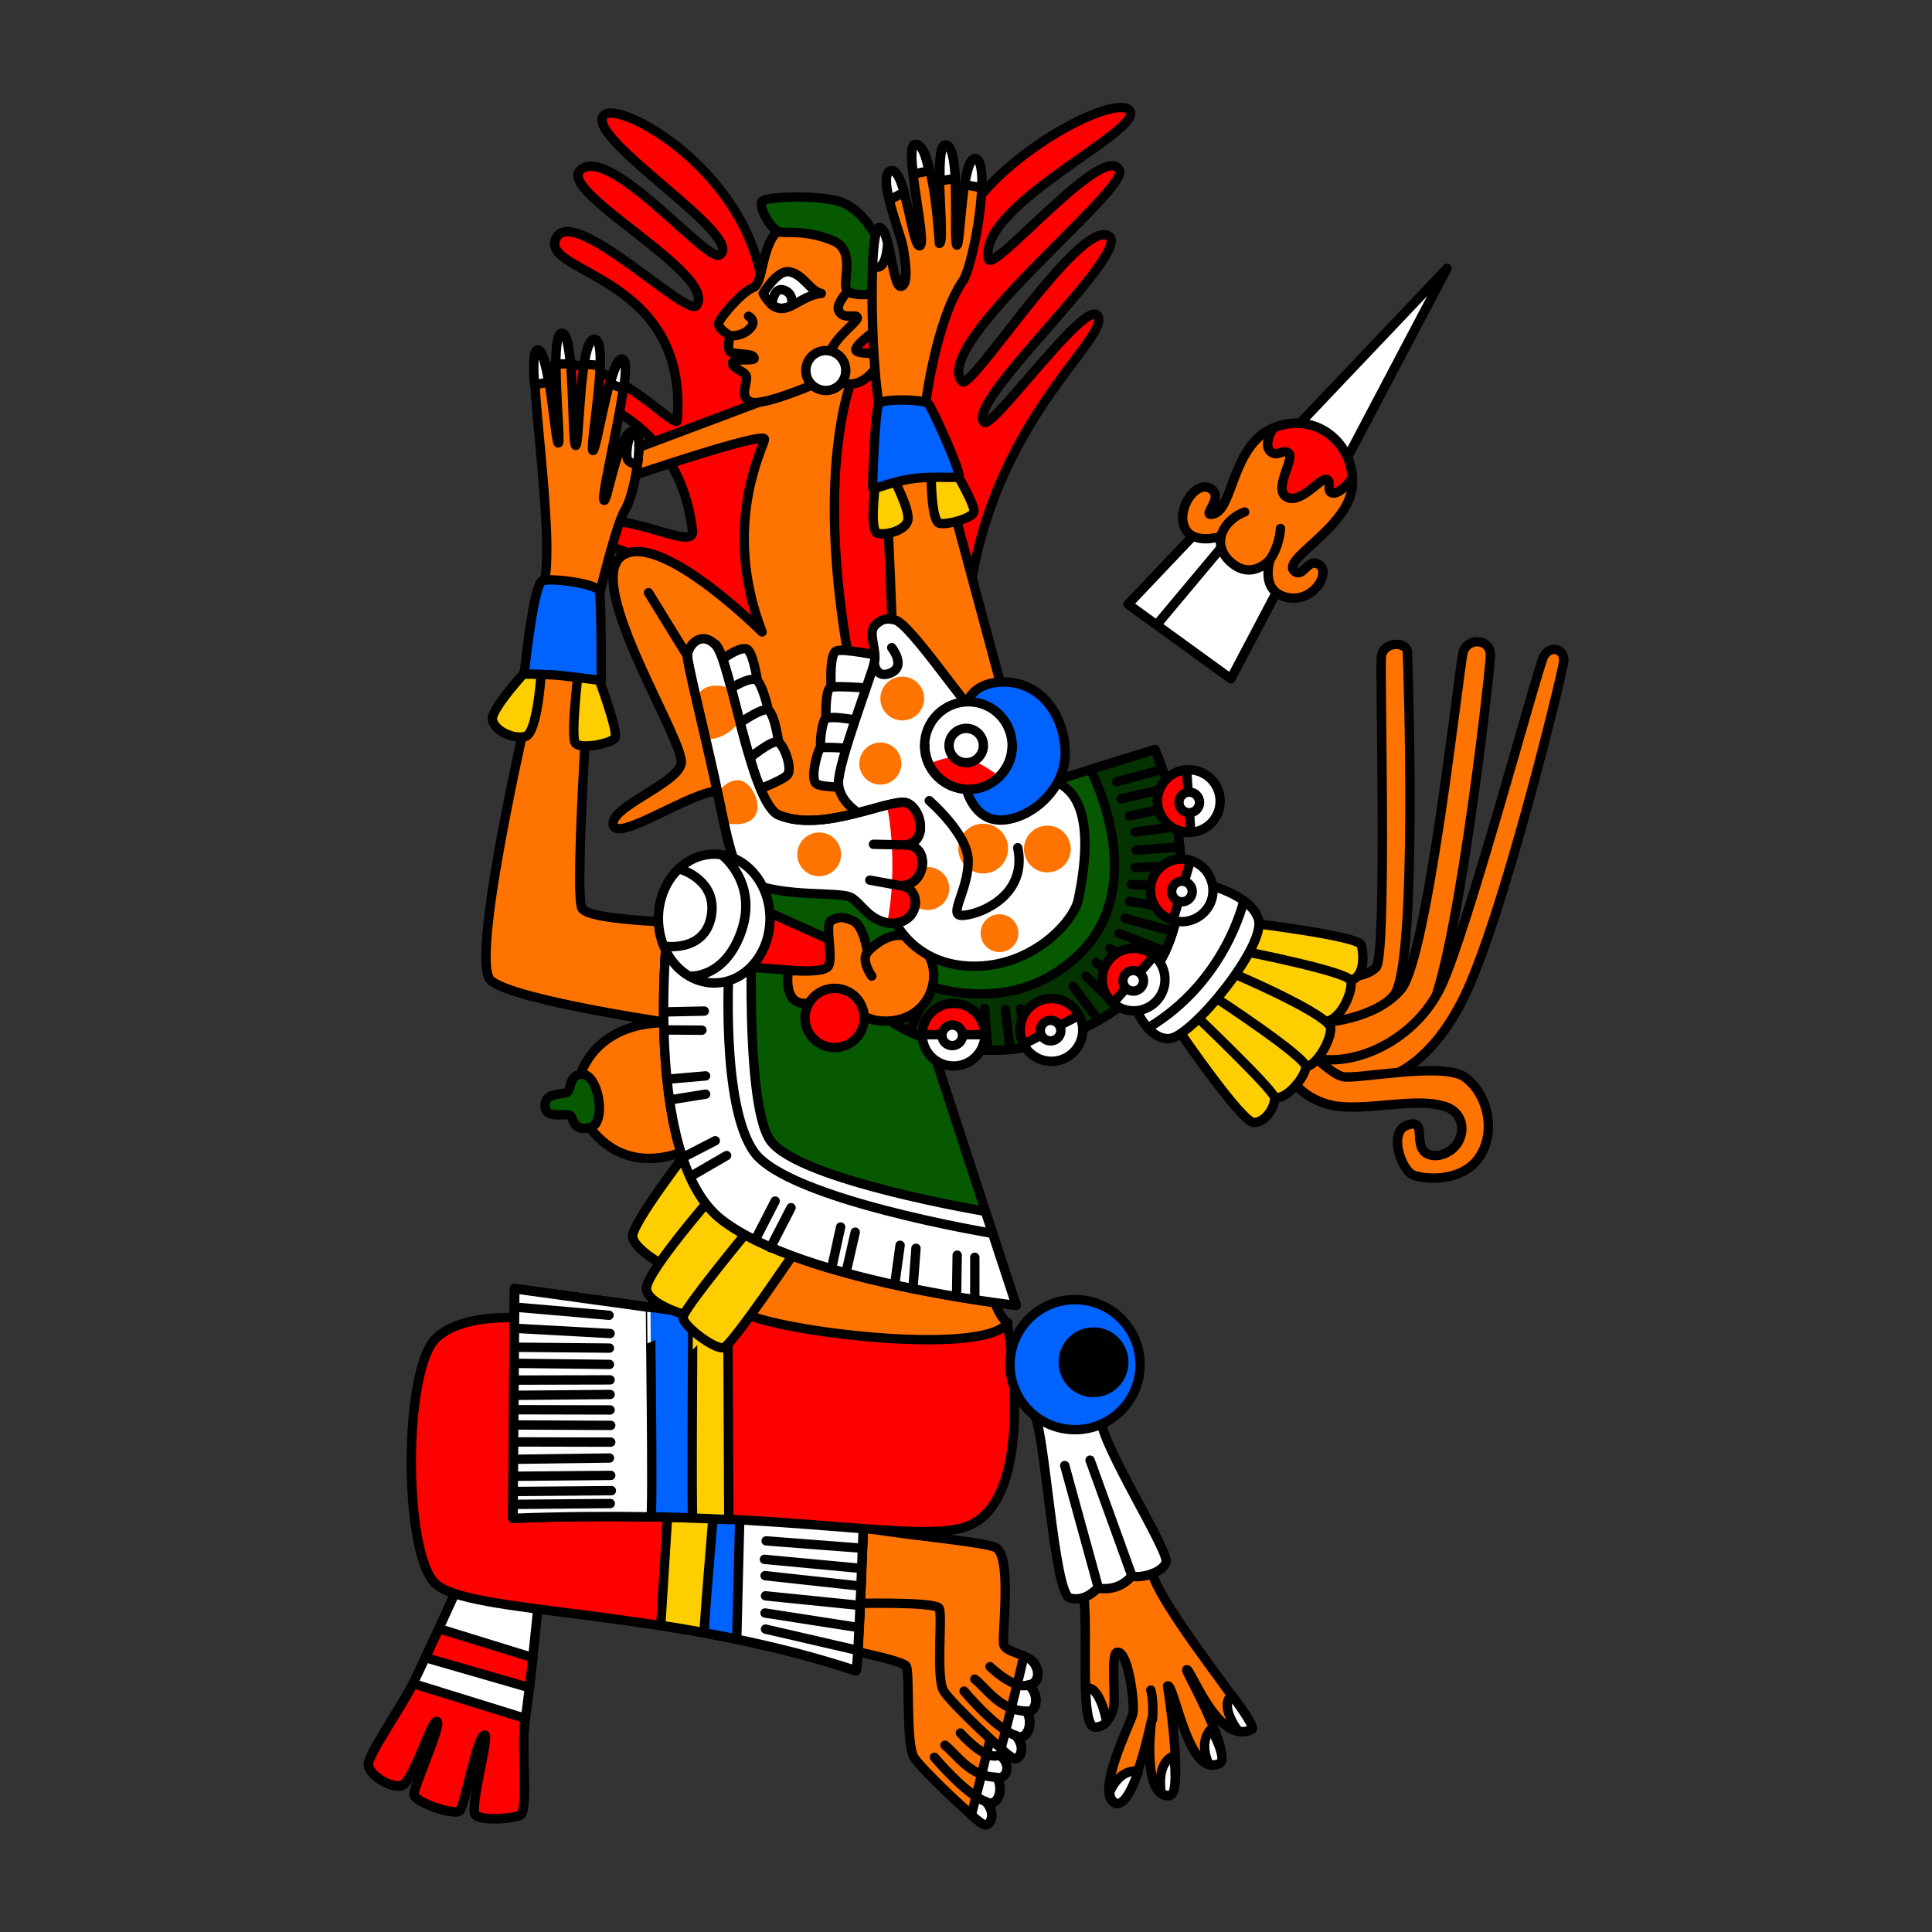 <svg version="1.1" id="Calque_1" xmlns="http://www.w3.org/2000/svg" x="0" y="0" viewBox="0 0 900 900" style="enable-background:new 0 0 900 900" xml:space="preserve"><rect x="0" y="0" width="900" height="900" fill="#333333" stroke="none"/><style>.st0,.st1,.st2,.st3,.st4,.st5,.st6{fill:#fff;stroke:#000;stroke-width:4.361;stroke-linecap:round;stroke-linejoin:round}.st1,.st2,.st3,.st4,.st5,.st6{fill:red}.st2,.st3,.st4,.st5,.st6{fill:#ff7300}.st3,.st4,.st5,.st6{fill:none}.st4,.st5,.st6{fill:#ffce00}.st5,.st6{fill:#0062ff}.st6{fill:#075900}.st9{fill:#ff7300}.st10{fill:red}</style><path class="st0" d="M192.4 784.2c5.3-10.7 21.3-45.8 21.3-45.8l37 9.3s-3.9 40.1-6 52.9c-2.2 12.8 1.7 43.3-2.5 45.1-4.3 1.7-17.4 2.5-20.6 0-3.2-2.5 6.4-36.5 4.3-37.3-3.5-1.2-9.3 32.7-11.7 35.1-2.5 2.5-20.9-3.9-21.3-7.4-.3-3.6 13.1-32.7 10.7-34.1-2.5-1.4-11.3 28.8-16.7 29.9s-15.3-5.3-15.3-9.9c-.1-4.8 15.5-27.1 20.8-37.8z"/><path class="st1" d="M244.7 800.5c-2.2 12.8 1.7 43.3-2.5 45.1-4.3 1.7-17.4 2.5-20.6 0-3.2-2.5 6.4-36.5 4.3-37.3-3.5-1.2-9.3 32.7-11.7 35.1-2.5 2.5-20.9-3.9-21.3-7.4-.3-3.6 13.1-32.7 10.7-34.1-2.5-1.4-11.3 28.8-16.7 29.9s-15.3-5.3-15.3-9.9 15.6-27 20.9-37.6l52.2 16.2zM198.2 772.2c2-4.3 4.1-9 6.3-13.5l43.7 13.5c-.5 4.7-1.1 9.5-1.5 14l-48.5-14z"/><path class="st2" d="M381.2 765.8s39.3 7.2 41 10.4c1.7 3.2-.3 36.5 3.6 42.5s29.9 30.5 32.7 31.3 6-5 .8-10.7c6 3.2 8.5-6.8 5-11.3 5 1.1 6.4-7.9 1.1-12.1 5.2-1.1 5.3-6.8 2.2-10.7-3.2-3.9-12.4-4.6-13.8-7.9-1.4-3.2 3.6-45.5-4.9-48.6-8.5-3.2-57.2-6.1-64-7.4-9.4-1.8-3.7 24.5-3.7 24.5z"/><path class="st0" d="M452.5 845.5c2.9 2.6 5.2 4.3 5.9 4.5 2.8.8 6-5 .8-10.7 6 3.2 8.5-6.8 5-11.3 5 1.1 7.1-6 1.7-10.2 5.2-1.1 4.6-8.6 1.4-12.5-1-1.2-2.6-2.2-4.4-2.9-1 6.5-10.6 43.8-10.4 43.1z"/><path class="st3" d="M447.4 807.3s11.2 12.9 17.7 10.4M464 827.9c-12.1-.3-18.4-10.7-23.8-14.9M435.3 818.6s14.6 17.4 23.8 20.6"/><path class="st2" d="M395.6 747s40.1-1.1 41.9 2.2c1.7 3.2-1.7 32.7 2.2 38.7 3.9 6 29.9 30.5 32.7 31.3s6-5 .8-10.7c6 3.2 8.5-6.8 5-11.3 5 1.1 6.4-7.9 1.1-12.1 5.2-1.1 5.3-6.8 2.2-10.7-3.2-3.9-12.4-4.6-13.8-7.9-1.4-3.2 4.3-42.6-4.3-45.8s-56.2-6.8-64.7-10.2c-8.8-3.6-3.1 36.5-3.1 36.5z"/><path class="st0" d="M466.3 814.6c2.9 2.6 5.2 4.3 5.9 4.5 2.8.8 6-5 .8-10.7 6 3.2 8.5-6.8 5-11.3 5 1.1 6.4-7.9 1.1-12.1 5.2-1.1 5.3-6.8 2.2-10.7-1-1.2-2.6-2.2-4.4-2.9-1.2 6.6-10.8 43.9-10.6 43.2z"/><path class="st3" d="M461.2 776.4s11.3 11 17.8 8.5M477.9 797.1c-12.1-.3-18.4-10.7-23.8-14.9M449.1 787.8s14.6 17.4 23.8 20.6"/><path class="st1" d="M256 615.2s-37-6.4-52.6 7.9c-15.6 14.2-15.6 99.4-.8 114.4 14.9 14.9 107.3 11.3 196 40.9 1.1 0 3.6-71.4 3.6-71.4L256 615.2z"/><path class="st4" d="M307.8 757.1c28.5 4.5 60 10.7 90.9 21 1.1 0 3.6-71.4 3.6-71.4l-87.9-55.1-6.6 105.5z"/><path class="st5" d="M328.1 760.6c22.8 4.1 46.9 9.7 70.7 17.6 1.1 0 3.6-71.4 3.6-71.4l-66.5-41.7c-.2 0-8.5 95.4-7.8 95.5z"/><path class="st0" d="M343.2 763.6c18.1 3.7 36.9 8.5 55.5 14.6 1.1 0 3.6-71.4 3.6-71.4L345.2 683l-2 80.6z"/><path class="st3" d="m356.9 717.8 43.2 3.3M356.1 726.4l44.8 4.2M356.4 734l42.1 4.6M356.6 743.4l42.3 4.3M356.4 751.4l42.5 6.6M356.6 758.9l41.6 9.6"/><path class="st2" d="M626.4 455s9.3.8 14.6-4.3c5.3-5 1.7-141 2.5-144.9.8-7.1 11.7-7.1 12.1-2.2.3 5 5 148.1-6.4 160.2-11.3 12.1-25.2 17.4-25.2 17.4l-14.6-5 8.8-16.7 8.2-4.5z"/><path class="st2" d="M615.4 476.4s24.9-.8 37.3-15.6c12.4-14.9 27-149.2 28.8-156.6 1.7-7.4 13.1-7.1 12.8 1.4-.3 8.5-16.7 153.7-30.2 168.7-13.5 14.9-38.4 28.5-38.4 28.5l-17.4-5.7 1.4-15.6 5.7-5.1z"/><path class="st2" d="M645.6 501.9s19.7-3.7 36.2-37c18.1-36.5 45.8-150.2 46.6-156.6.8-6.3-6.4-7.9-9.3-2.5-2.8 5.3-36.2 130-48 154.1-11.7 24.1-39 37.3-59 33-19.8-4.3 6 13.1 6 13.1l18.1 3.9 9.4-8z"/><path class="st2" d="M611.5 491.3s8.2 8.5 13.8 10.2c5.7 1.7 46.9-7.1 57.1.3 10.2 7.4 14.6 24.1 7.4 36.2-7.1 12.1-24.4 12.1-31.6 9.3-5.3-2.2-11.6-20-2.8-23.1 9.9-3.6 2.5 9.3 9.3 13.2 4.6 2.5 12.1-.3 14.9-6 3.6-7.3 0-14.9-8.2-16.4-12.8-3.6-36.5 2.8-50.4 0s-19.5-12.4-19.5-12.4l10-11.3z"/><path class="st4" d="M583.8 430.1s49.4 6 50.4 10.2c1.1 4.3 1.7 14.6-5 16.4s-24.1 2.8-25.2 2.2c-1.1-.8-37.3-13.2-37.3-13.2l17.1-15.6z"/><path class="st4" d="M580.2 443.3s47.5 9.3 49 13.5c1.4 4.3-4.3 18.1-11.3 18.9-7.1.8-26.6-6.4-26.6-6.4L570.2 458l-1.4-10.7 11.4-4z"/><path class="st4" d="M574.8 453.6s45.1 19.2 45.1 25.5-7.1 17.8-11.7 17.8-31.5-18.9-31.5-18.9l-18.4-13.8 16.5-10.6z"/><path class="st4" d="M566 464.6s42.3 27.7 42.3 32.3-9.3 16-14.6 14.2c-5.3-1.7-33.7-25.5-33.7-25.5l-8.2-16 14.2-5z"/><path class="st4" d="M549.3 480.3s29.1 42.6 34.8 42.6c5.7 0 10.2-7.9 9.6-11.7-.8-3.9-37-38.4-37-38.4l-7.4 7.5z"/><path class="st0" d="M528 467.1s6 17.4 16.7 16.7c10.7-.8 45.5-43.7 41.5-55.7-3.9-12.1-26.3-16.7-26.3-16.7L519 428.1l9 39z"/><path class="st3" d="M534.7 478.9c36.5-21.7 44.7-59.3 44.7-59.3"/><path class="st1" d="m239.6 600.2-.8 106.9c116.8-4.6 180.8 11 208 5 38.7-8.2 22.4-95.8 22.4-95.8l-124-5.3-18.1 1.4-87.5-12.2z"/><path class="st4" d="m339.1 619.9.4 88c-27.9-1.4-61.3-2.2-100.5-.7l.8-106.9 87.7 12.1 11.6 7.5z"/><path class="st5" d="M322.7 707.1c-24.2-.9-52.1-1.1-83.8.1l.8-106.9 83.1 11.4c-.1 0-.7 95.2-.1 95.4z"/><path class="st0" d="M303.2 706.6c-19.4-.3-40.8-.2-64.2.7l.8-106.9 63.2 8.7c-.1-.1 1.3 97.3.2 97.5z"/><path class="st3" d="m240 608.9 43.7 3.8M240.5 618.8l43.7 2.4M240.7 627.6l43.2.4M240.3 635.1l43.6.5M240.3 642.9l43.9-.1M240.3 650l43.9-.4M239.3 656.7l44.9.1M239.3 663.8l45.2.2M239.6 671.7l44.9.1M239.3 679.8l44.6-.6M239.6 687.7l44.9-.4M239.3 694.8l45.5-.4M239.3 700.8l45-.4"/><path class="st1" d="M451.6 277.2c10.7-80.6 64.2-118.6 60-129.6-4.3-11-50 53.8-53.3 49-8.5-10.2 72.1-81.7 57.6-87-14.6-5.3-63.9 73.2-67.8 68.1-14.2-17.4 76-87.7 73.5-98.1-6-15.2-58.2 47-61.1 41.3-5.7-24.5 69.2-58.6 66.1-68.6-3.2-9.9-53.6 14.6-74.6 45.1-18.1 26.4-89.1 89.1-96.9 35.1-7.9-54-67.1-86.1-73.8-78.8-9.6 10.2 66.4 56.5 54 65-5.5 4.4-52.3-52.9-65.3-39.1-8.8 10.7 63.7 47.8 54.6 62.5-3.5 7.2-57.8-47.5-65.6-31.1-7.9 16.7 61.8 16.7 56.5 84.8-.3 5.7-37-37-63.6-23.4-13.8 9.9 62.5 4.6 70.7 74.9 1.1 10.7-35.5-12.8-50.8-1.4-15.3 11.3 32.7-1.1 47.2 39.5 14.6 40.5 45.1 36.2 45.1 36.2l48.3 2.5c-.2 0 28.6 33.7 39.2-46.9z"/><path class="st2" d="M324.5 430.1c-1.1-.3-49-.8-53.3-6.8-4.3-6 5-133.9 5-133.9s9.9-43.3 14.9-51.8 8.5-33.7 5-36.5c-7.4-3.7-13 31.9-14.6 31.9-2.7 0 14.2-63.6 8.5-65.7-5.7-2.2-12 43-13.8 42.6-1.9-.3 7.9-51.1.8-51.8-7.1-.8-7 49.6-8.8 49.4-2-.2-.3-52.9-6.4-52.2-6 .8-.2 51.1-1.7 51.1s-4.3-45.5-9.9-43.3c-5.7 2.2 8.8 85.6 3.2 109-5.7 23.4-3.9 43-3.9 43s-31.6 132-20.9 141.6c10.7 9.6 90.5 20.9 90.5 20.9l5.4-47.5z"/><path class="st2" d="M397.3 175.6s-17.8 40.5-2.2 129.6c15.6 89.1 5.7 58.2 5.7 58.2l6 21.7s-34.8 11-35.9 10.7c-1.1-.3-22.7-20.6-22.7-20.6s0-6.4-12.8-6.8c-12.8-.3-47.5 24.1-49.7 16-2.2-8.2 29.1-18.9 31.6-28.5 2.5-9.6-45.1-83.1-28-96.6 17-13.5 65.7 35.1 65.7 35.1-19.2-50 .8-85.9 1.1-89.8.3-3.9-62.5 17.4-62.5 17.4l.8-12.4 70-26.3 23.8-16.4 9.1 8.7z"/><path class="st3" d="m302.1 276.1 21 34.1"/><path class="st0" d="M525.5 281.5 674.1 125 573.4 316.2z"/><path class="st3" d="m538.8 291.1 43.6-52.1"/><path class="st2" d="M590.5 200.6c20.9-10.8 40.9 5.5 39.5 25.5-1.4 20.1-34.8 35-26.6 40.3 3.9 2.5 6.1-7 11.3-3.2 5.3 3.9-3.2 18.1-15.6 15-12.4-3.1-7.4-17.6-7.4-17.6s-7.4 8.8-16.4 2.8c-8.8-6-6.5-13.5-6.5-13.5s-13.3 4.3-17-4.3c-3.7-8.5 5.1-21.8 11.9-18.1 6.8 3.7-3.2 12.2.3 12.1 10.2.1 9.1-28.8 26.5-39z"/><path class="st1" d="M629.9 222.1c-1.2-17.1-18-30.1-36.3-22.9-1.1.4-5.2 8.4-1.7 11.2 3.6 2.8 5.7-1.7 8.5.8s-7.4 16.7-1.1 20.3c6.4 3.6 15.3-8.5 18.4-8.2s-.3 6 3.2 6.4c3.6.3 9.1-6.3 9-7.6z"/><path class="st3" d="M591.5 260.8c4.6-6.4 5-14.6 5-14.6M579.8 238.5s-8.8 2.8-11.2 11.7"/><path class="st2" d="M270.5 500.5s6.4-23.8 39-24.1c32.7-.3 12.8 58.2 12.8 58.2s-28.2 16.1-47.5-9.3c-5.5-7.7-4.3-24.8-4.3-24.8z"/><path class="st6" d="M274.8 525.3c8.1-1.6 4.1-26-4.3-24.9-5.8 1.1-4.1 7.4-6.5 8.5s-10.4 0-10.1 6.4c.2 6.4 9.8 2.9 11.7 4.3 1.8 1.4 1.1 7.5 9.2 5.7z"/><path class="st2" d="M345.5 610.9c11.7 8.8 112.5 21.7 124 5.3-6.8-3.9-11.6-28.5-11.6-28.5L385 549.1l-54.7 36.2c-.2.1 3.4 16.8 15.2 25.6z"/><path class="st4" d="M309.6 589.7s-14.6-7.9-14.9-13.8c-.3-6 25.5-39.5 25.5-39.5l20.9 12.4-10.2 26.3-21.3 14.6z"/><path class="st4" d="M322.1 613.4s-22-5.7-20.9-13.8 29.1-40.5 29.1-40.5l22.4 7.9-5.3 23.4-25.3 23z"/><path class="st4" d="M347.6 574.4s-26.5 32.1-29.2 38.4c-.1.3-.2.5-.2.8-.3 3.9 14.9 15.3 18.9 14.2 3.9-1.1 34.5-46.6 34.5-46.6l-24-6.8z"/><path class="st2" d="M503.8 740.6c4.3 5.7-1.7 62.8 6 63.9 5.3.3 7.4-4.6 8.8-8.2 1.4-3.6-1.3-25.8 1.7-26.6 5.3-1.4 8.5 24.5 7.4 28.8s-17.8 37.6-8.2 41.5c8.5 2.8 17-39 17-39s-5 36.5 8.2 35.5c7.1-1.4-.8-51.1-.8-51.1 3.1-1.6 9.6 43 23.8 36.2 7.1-3.9-15.4-43-14.9-43.7 1.3-2.2 14.6 35.9 30.2 27.7 2.8-3.6-44-57.6-47.2-75.7-3.2-18.1-24.1-3.6-24.1-3.6s-12.1 8.6-7.9 14.3z"/><path class="st0" d="M481.5 658.6c5.3 5.7 9.3 84.2 17 85.9 7.9 1.7 12.1-4.6 13.1-4.6 1.1 0 9.3 1.7 15.6-5.7 4.3 1.1 14.2-1.4 16-6.4 1.7-5-30.2-54.7-30.5-67.2-.4-12.4-36.6-7.8-31.2-2z"/><path class="st3" d="m507.8 680.2 19.5 53.9M496 682.7l15.7 57.1"/><circle class="st5" cx="500.8" cy="635.7" r="30.3"/><circle cx="509.4" cy="634.6" r="14.1" style="stroke:#000;stroke-width:4.361;stroke-linecap:round;stroke-linejoin:round"/><path class="st0" d="M505.7 786.3c.3 10 1.3 17.8 4.1 18.2 2.5.2 4.3-.9 5.7-2.3-.4-2.9-3.6-17.3-9.8-15.9zM576.9 806.4c2 .5 4.1.3 6.4-.9.9-1.1-3.2-7.3-9.4-15.8-5.7 4.1 1.4 15 3 16.7zM563.1 821.8c1.5.5 3.2.5 5-.3 2.8-1.5.1-8.4-3.8-16.2-6.3 6.3-1.2 16.5-1.2 16.5zM540.9 835.2c1.1.9 2.5 1.3 4.1 1.2 2.8-.5 2.8-8.8 1.9-18.4 0 0-8.1 1.6-6 17.2zM516.9 834.8c.2 2.6 1.1 4.5 2.9 5.2 3.7 1.2 7.5-6.1 10.5-14.8 0 0-8-2.2-13.4 9.6z"/><path class="st2" d="M536.1 787.3s1.4 4.3.8 13.6M291.1 237.7c5-8.5 8.5-33.7 5-36.5-7.4-3.7-13 31.9-14.6 31.9"/><path class="st0" d="M297 216.3c1-7.3.9-13.8-.9-15.2-3.2-1.6-4.7 10.1-3.9 12.5.8 2.5 4.8 2.7 4.8 2.7zM290.5 181.1c1.1-7.6 1.3-13.1-.3-13.7-2-.8-4 4.4-6 11.3l6.3 2.4zM279.6 170.2c.2-6.9-.4-11.9-2.6-12.1-2.3-.2-3.8 4.7-4.9 11.6l7.5.5zM265.7 169.4c-.8-8.2-1.9-14.4-4-14.2-2.1.2-2.7 6.4-2.8 14.4l6.8-.2zM255.6 178c-1.4-8.6-3.3-15.6-5.6-14.7-1.5.5-1.6 6.7-1 15.9l6.6-1.2z"/><path class="st4" d="M252.1 313.7s-1.7 28-7.4 29.4c-5.7 1.4-14.6-2.8-15.3-7.9-.8-5 17-24.1 17-24.1l5.7 2.6zM269.1 315.6s-3.2 27.4-1.1 30.5c2.2 3.2 16.4.3 18.4-2.2 2.2-2.5-8.5-30.5-8.5-30.5l-8.8 2.2z"/><path class="st5" d="M244.2 314s11.3 0 18.1.8c6.8.8 17.8 2.2 17.8 2.2s0-37.9-.8-41.5c-.8-3.6-22.4-6.4-26.6-5-4.2 1.3-8.5 43.5-8.5 43.5z"/><path class="st2" d="M382.3 177.7s-26.6 11.7-32.5 9.6c-5.9-2.2-1.1-9.6-2.2-12.2-1.1-2.6-6.4-3.2-6.4-5.9 0-2.6 9.9-.8 10.1-2.2.3-2.8-9.6-1.6-11.2-3.2-1.6-1.6 0-7.4 0-7.4s-5.9-3.2-5.3-5.9c.5-2.6 11.2-14.9 16-16.5 4.8-1.6 3.7-18.6 11.2-26.1 7.4-7.4 18.1-6.4 18.1-6.4l15.5 9 5.3 26.6 1.6 15.5-9 8-11.2 17.1z"/><path class="st3" d="M340.2 156.4s5.3.5 9-3.2-.5-5.9-.5-5.9"/><path class="st0" d="M355.5 136.7s6.7-11.2 12.2-10.1c6.7 1.3 9.6 9 14.9 10.1-7.4.5-13.3 7-18.6 7-5.2-.1-8.5-7-8.5-7z"/><path class="st3" d="M365.1 135.1c5 1.6 3.7 7.2 3.7 7.2-1.6.8-3.3 1.3-4.8 1.3-1.7 0-3.2-.7-4.5-1.6.2 0 .6-8.5 5.6-6.9z"/><path class="st2" d="M390.2 177.4s10.2 6.8 19.5-8.5c3.2-6.4-12.1-2.8-11-6.4 1.1-3.6 15.6-13.2 15.6-13.2l-9.9-22.7s-15.6 12.8-13.8 17.8c1.7 5 8.5 1.4 8.8 3.6.3 2.2-14.6 11.7-13.1 20.3.8 4.4 3.9 9.1 3.9 9.1z"/><circle class="st0" cx="384.7" cy="172.6" r="9.3"/><path class="st6" d="M363.8 108.2c-4.3-.2-10.7-12-8.8-14.4 1.9-2.4 28.3-3.1 37.3.5 15.5 6.1 21.8 30.6 21.8 30.6s1.3 7.9-2.6 10.1c-5.5 3.2-14.4 2.5-16.5.8-3.7-2.9 4.6-18.9-7-23.7-11.4-4.7-19.9-3.6-24.2-3.9zM311.1 429.8s-12.4 109.7 25.2 138.5 137.1 39.8 137.1 39.8l-48.6-148.8 3.6-47.5-93.8-2.2-23.5 20.2z"/><path class="st0" d="M311.1 429.8s-12.4 109.7 25.2 138.5 137.1 39.8 137.1 39.8L459 564.3s-86.5-14.4-100-32.8C345.4 513 351.1 410 351.1 410l-16.7-.3-23.3 20.1z"/><path class="st3" d="M339.7 448.4s-4.3 66.4 11.7 88.4 110.1 37.6 110.1 37.6M309.2 471.4l18.9-.4M310.8 479.8l16.2.1M311.4 502.7l17.3-1.5M312.5 512.3l16.2-2.6M318.1 539.2l15.1-7.8M321.6 548.1l16.9-9.8M351.8 577.6l9.3-18.1M358.9 581.2l9.6-18.6M387.4 590.8l4.2-19.2M394.1 592.8l4.3-18.8M416.8 598.2l2.5-18.1M425.3 600.2l1.4-18.7M445.6 603.5l.3-18.8M454.1 604.9v-19.2"/><path class="st2" d="M409.4 188c-3.9-23.1-4.6-82.4.3-82 5 .3 6 27.7 9.9 27.4 3.9-.3 2.2-11.7 1.1-18.1-1.1-6.4-12.4-33.7-5.7-35.7 6.8-1.4 9.9 36 13.5 34.9 3.6-1.1-7.9-46.9-2.2-47.2 8.8-.5 11.3 46.1 11.3 46.1 3.2 0-3.6-47.5 3.2-45.8 6.8 1.7 3.2 46.6 5 46.6 1.7 0 2.2-42.6 8.8-40.1 6.8 2.5-.3 46.1-5.7 56.2-12.8 18.1-17.8 58.2-17.8 58.2L468.4 327l-29.9 14.2-22.7-39c.4-.2-3-94.2-6.4-114.2z"/><path class="st0" d="M449.4 86c1.2-7.3 2.8-12.9 5.3-12 2.3.9 2.9 6.2 2.7 13.5l-8-1.5zM437.9 84.3c-.2-9.5.2-17.4 3.1-16.7 2.5.7 3.6 7.4 4 15.5l-7.1 1.2zM425.4 81.1c-.9-7.7-1.1-13.7 1-13.8 3.1-.2 4.9 5.1 6.3 12.3l-7.3 1.5zM414.3 93.2c-1.7-6.9-2.3-12.9.8-13.7 2.4-.5 4.4 4 6.1 10l-6.9 3.7zM406.5 123.8c.4-10.6 1.5-17.9 3.3-17.8 1.4.1 2.6 2.9 3.7 7.1-.1 0-.2 14.6-7 10.7z"/><path class="st4" d="M407.6 227.1s-2.5 20.3 1.1 21.3c3.6 1.1 13.1-1.1 14.2-6 1.1-5-7.1-20.3-7.1-20.3l-8.2 5zM433.8 222.1s0 20.9 3.9 21.7c3.9.8 15.3-2.5 16-5.3.8-2.8-8.2-18.1-8.2-18.1l-11.7 1.7z"/><path class="st5" d="M409.4 188c-1.7 2.5-3.2 37.9-2.8 39.5.2.8 9.3-3.4 19.2-4.6 9.9-1.3 20.6.2 20.9-1.1.8-2.5-12.4-31.6-14.2-33.7-1.8-2.2-21.3-2.5-23.1-.1z"/><path class="st6" d="M414.8 475.6s45.8 33.4 103.4-4.3S538 349.2 538 349.2l-49.4 15.3-71.4 95.5-2.4 15.6z"/><path d="M414.8 475.6s45.8 33.4 103.4-4.3S538 349.2 538 349.2l-30.1 9.3s29.3 54.6-6.5 87.3c-35.9 32.7-80.2 8.9-80.2 8.9l-3.9 5.2-2.5 15.7z" style="fill:#053300;stroke:#000;stroke-width:4.361;stroke-linecap:round;stroke-linejoin:round"/><path class="st3" d="m520.2 364.2 20.9-5.7M522.3 372.1l20.8-4.8M526.1 380.1l20-4.2M528.7 387.6l19.2-2.5M528.7 404.1l20.3-.6M529.2 396.1l20.3-1.6M527 412l22.3 1.1M526.2 419.9l21.7 3.6M524.1 427.8l20.6 5.6M521.3 434.8l21.6 8.5M517 441.9l19.5 11.4M510.6 448.4l17.4 12.4M505.8 454.7l15 14.2M499.9 459.5l11.8 15.8M490.3 465.9l7.1 16.8M475.4 469.9l3.2 17.5M481.8 468.2l5.4 17.4M468.3 470.3l2.2 17.7M458.7 469.9l1.4 18.6M423.9 480.3l6.2-14.4"/><path class="st1" d="m356.9 424.5 35.8 16-3.9 13.1-45.1-3.5z"/><path class="st2" d="M375.3 467.4c11-.3 10.2-6 14.9-6 4.6 0 6 15.6 24.5 14.2 18.4-1.4 24.5-20.6 17.4-31.3-12.4-18.9-28-.8-28-.8s-1.7-12.4-6.8-14.6c-5-2.2-7.1-1.7-10.2 0-3.2 1.7 1.7 18.9-1.7 21.7-3.6 2.8-18.1 1.4-18.1 1.4s-3 15.9 8 15.4z"/><path class="st3" d="M406.1 454.7s-5-6.8-2.2-11"/><circle class="st1" cx="388.8" cy="474.2" r="13.8"/><circle class="st0" cx="444.2" cy="482" r="14.6"/><circle class="st0" cx="489.8" cy="479.8" r="14.6"/><circle class="st0" cx="528.1" cy="456.3" r="14.6"/><path class="st0" d="M554.6 400.8c7.7 2.3 12.1 10.4 9.9 18.1-2.3 7.7-10.4 12.1-18.1 9.9-7.7-2.3-12.1-10.4-9.9-18.1 2.3-7.8 10.4-12.2 18.1-9.9z"/><circle class="st0" cx="553.8" cy="373.2" r="14.6"/><path class="st1" d="M458.7 482h-29.1c0-8.1 6.5-14.6 14.6-14.6s14.5 6.6 14.5 14.6zM502.7 473l-25.8 13.4c-3.7-7.2-.9-15.9 6.2-19.6 7.2-3.7 15.9-.9 19.6 6.2zM537.6 445.3l-19.1 22c-6.1-5.2-6.8-14.5-1.5-20.5 5.4-6.1 14.6-6.7 20.6-1.5zM554.6 400.8l-8.2 27.9c-7.7-2.3-12.1-10.4-9.9-18.1 2.3-7.7 10.4-12.1 18.1-9.8zM552.8 358.6l1.9 29c-8.1.5-14.9-5.6-15.5-13.6-.5-7.9 5.5-14.8 13.6-15.4z"/><circle class="st0" cx="443.6" cy="482.3" r="4.8"/><circle class="st0" cx="489.4" cy="480.1" r="4.8"/><circle class="st0" cx="527.9" cy="456.9" r="4.8"/><circle class="st0" cx="550.6" cy="415.3" r="4.8"/><circle class="st0" cx="554" cy="373.8" r="4.8"/><path class="st0" d="M410.3 305.6s-17.1-3.6-20.6-2.4c-3.5 1.1-2.5 17.1-2.5 17.1l21 5.2 2.1-19.9z"/><path class="st0" d="M403.7 320.5s-13.8-1.1-16.7-.3-2.2 16.4-2.2 16.4l20.3 2.8-1.4-18.9z"/><path class="st0" d="M401.9 336.1s-16.4-3.6-17.8-.8c-1.4 2.8-2.8 12.8-1.1 14.9 1.7 2.2 18.9 1.4 18.9 1.4v-15.5z"/><path class="st0" d="M398.4 348.9s-15.3-1.4-16.4-.3c-1.1 1.1-5 14.9-1.4 16.7s17.8 1.4 17.8 1.4v-17.8z"/><path class="st0" d="M401.6 379.8s-10.7-5.7-11-14.9c-.3-9.3 15.3-50 16.7-56.2 1.4-6-3.2-13.8.3-17.4 3.6-3.6 6.4-3.2 9.3-2.5 7.1 1.4 35.5 44.4 40.5 46.6 5 2.2 31.3 26.3 35.5 29.1 4.3 2.8 18.9 9.6 9.3 55.1-2.8 10.7-22 30.9-49 30.5-27-.3-36.2-20.6-36.2-20.6l-15.4-49.7z"/><path class="st3" d="M407.2 308.8s.8 7.9 7.9 4.6c7.1-3.2.3-11.7.3-11.7"/><circle class="st9" cx="410.1" cy="355.7" r="9.8"/><circle class="st9" cx="420.3" cy="325.4" r="10.2"/><circle class="st9" cx="458" cy="395.3" r="11.6"/><circle class="st9" cx="487.9" cy="395.5" r="10.9"/><circle class="st9" cx="465.6" cy="434.7" r="8.8"/><circle class="st9" cx="432.2" cy="413.9" r="10"/><path class="st5" d="M449.9 329.4s1.4-11.7 17.8-11.7 27.7 14.2 28.5 31.9-15.7 31.7-29.2 32.4c-13.5.8-17-14.9-17-14.9v-37.6h-.1z"/><circle class="st0" cx="451.1" cy="347.3" r="20.4"/><path class="st10" d="M465.6 361.7c-3.7 3.7-8.8 6-14.4 6-8.2 0-15.3-4.8-18.5-11.8 0 0 9.8-4.6 16.7-3.1 6.9 1.8 16.2 8.9 16.2 8.9z"/><circle class="st0" cx="450.1" cy="347.3" r="8"/><path class="st3" d="M471.6 347.3c0 11.2-9.2 20.4-20.4 20.4s-20.4-9.2-20.4-20.4M432.9 373s17.8 15.3 18.1 27.7c.3 12.4-7.9 23.8-4.3 25.5 3.6 1.7 32.7-6 27.4-31.3"/><path class="st0" d="M335.2 308s10.2-7.9 13.2-5.3c2.8 2.5 4.6 15.6 4.6 15.6l-15.3 7.1-2.5-17.4z"/><path class="st0" d="M335.2 324.1s14.6-10.7 17.8-6.8c3.2 3.9 5.7 17 5.7 17l-5 6.8-14.9 1.1-3.2-17.4"/><path class="st0" d="M335.5 343.2s19.2-14.6 22.4-12.4 5 16 5 16l-16.7 11.7-10.7-15.3z"/><path class="st0" d="M347.9 354.2s11.7-9.9 14.6-8.5c2.8 1.4 6.8 12.4 4.3 15.3-2.5 2.8-15.3 7.4-15.3 7.4l-3.6-14.2z"/><path class="st0" d="M362.2 379.4c20.6 9.3 53.6-8.2 60.4-5.3s9.9 18.1-.8 19.5c12.1 0 9.6 19.8-2.8 18.9 11.7 1.1 9.3 19.5-5.7 17.4-8.8-1.7-11.7-8.5-16.7-11.7-5-3.2-30.9.3-48-7.4-7.7-3.6-10.7-25-15.6-47.2-5.9-26.7-13-55-12.8-57.9.3-5.3 6.4-12.1 13.1-5.3 6.9 6.5 16 71.5 28.9 79z"/><path class="st10" d="M415.7 403c0-17-2.6-28-2.6-28 4.4-1.1 7.7-1.6 9.4-1 6.8 2.8 9.9 18.1-.8 19.5 12.1 0 9.6 19.8-2.8 18.9 11.7 1.1 9.3 19.5-5.7 17.4.1 0 2.5-9.7 2.5-26.8z"/><path class="st9" d="M348.5 382.8c-4.3 2.2-10.8.5-11.1.9-.8-3.7-1.7-7.6-2.5-11.8-.8-4.3 4.4-8.9 9.7-8.4 6.2.8 12.9 15.1 3.9 19.3zM328.6 343.9c-1.3-5.7-2.6-11.1-3.7-16-1.4-11.2 15-9.4 16.1-5.6 1 3.8 2.1 8 3.2 12.2.9 3.7-9.3 11.4-15.6 9.4z"/><circle class="st9" cx="381.6" cy="398" r="10.2"/><path class="st3" d="M348.7 410.6c-7.7-3.6-10.7-25-15.6-47.2-5.9-26.7-13-55-12.8-57.9M333.4 300.2c6.8 6.8 16 71.7 28.8 79.2M362.2 379.4c20.6 9.3 53.6-8.2 60.4-5.3s9.9 18.1-.8 19.5c12.1 0 9.6 19.8-2.8 18.9 11.7 1.1 9.3 19.5-5.7 17.4-8.8-1.7-11.7-8.5-16.7-11.7M405.2 410l13.8 2.5M406.9 393.3l14.9.3"/><ellipse class="st0" cx="332.7" cy="427.9" rx="26" ry="30"/><path class="st3" d="M317.1 405s17.4 5 14.2 22c-3.2 16.6-21.3 13.8-21.3 13.8"/><path class="st3" d="M322.1 454.7s16 .8 23.4-21.3-8.8-34.8-8.8-34.8"/></svg>